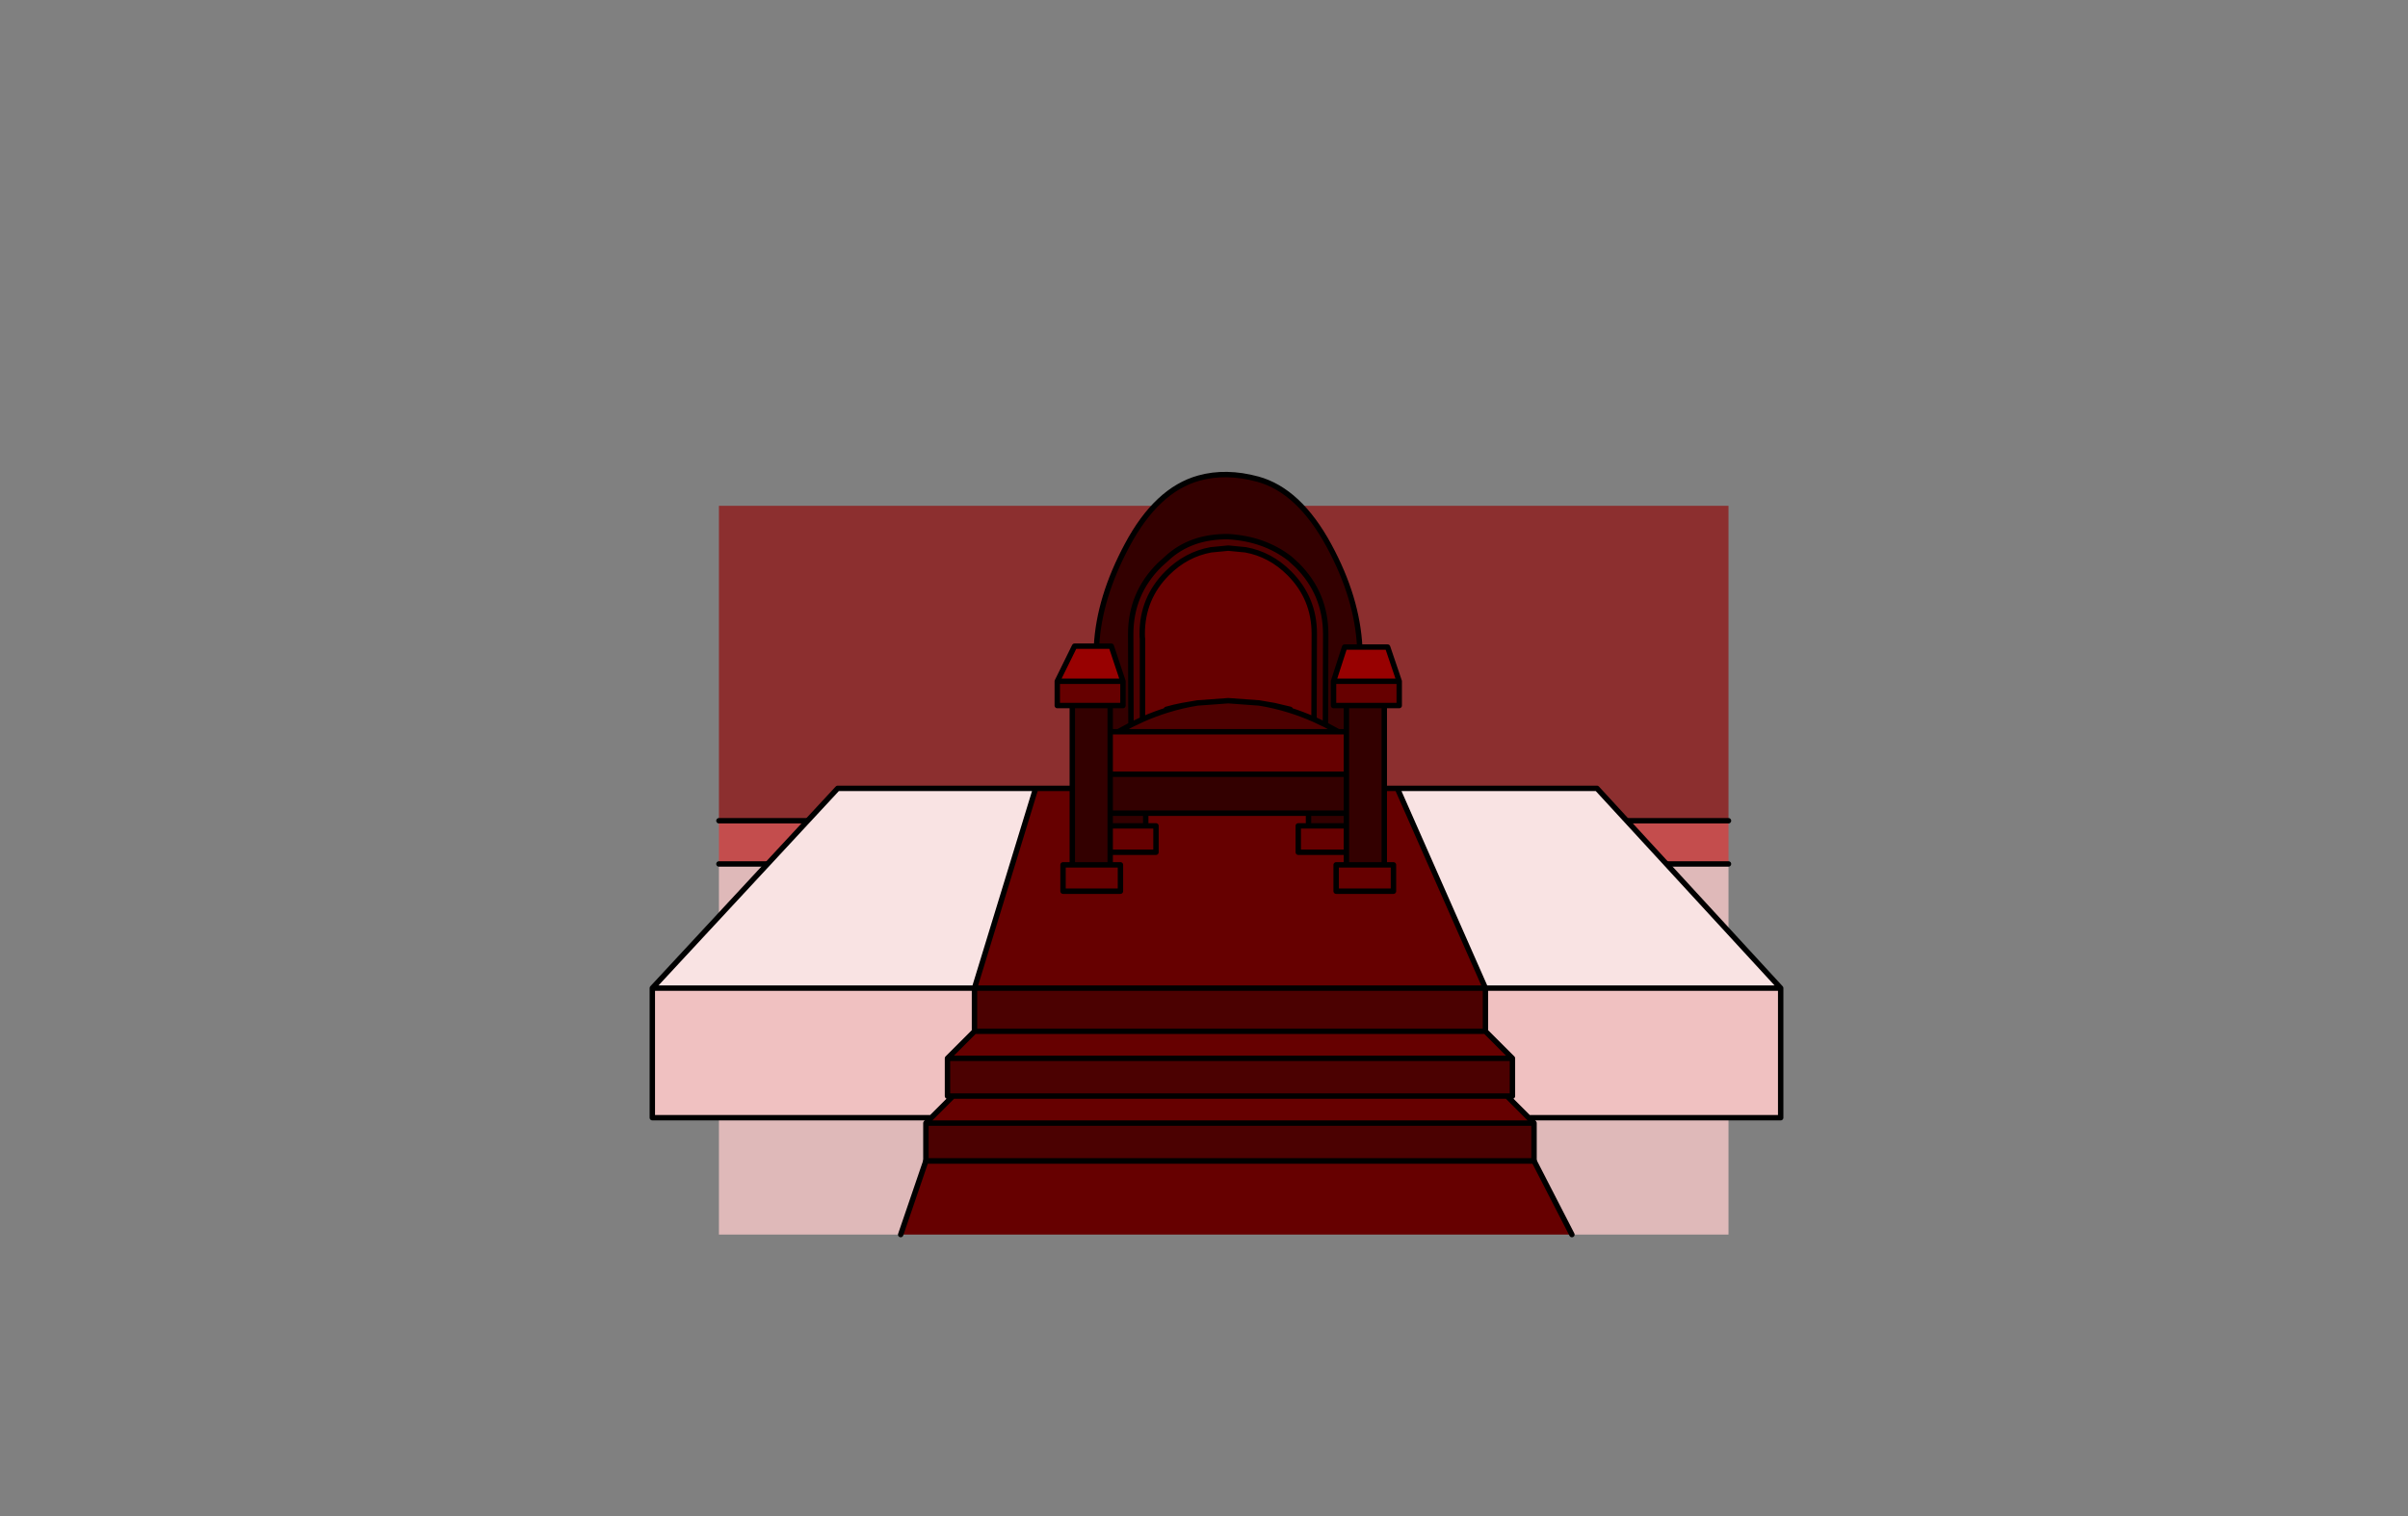 <?xml version="1.0" encoding="UTF-8" standalone="no"?>
<svg xmlns:xlink="http://www.w3.org/1999/xlink" height="842.55px" width="1337.95px" xmlns="http://www.w3.org/2000/svg">
  <rect width="100%" height="100%" fill="#808080" stroke="none"/>
  <g transform="matrix(1, 0, 0, 1, 407.45, 285.05)">
    <use height="4.5" transform="matrix(5.487, 0.0, 0.0, 81.567, 3.288, 23.017)" width="99.75" xlink:href="#shape0"/>
    <use height="425.3" transform="matrix(1.0, 0.0, 0.0, 1.0, -46.5, -22.85)" width="629.95" xlink:href="#shape1"/>
  </g>
  <defs>
    <g id="shape0" transform="matrix(1, 0, 0, 1, 49.85, -2.5)">
      <path d="M49.9 7.0 L-49.85 7.0 -49.85 2.5 49.9 2.5 49.9 7.0" fill="#ffffff" fill-rule="evenodd" stroke="none"/>
    </g>
    <g id="shape1" transform="matrix(1, 0, 0, 1, 46.5, 22.85)">
      <path d="M-8.0 195.0 L-8.0 171.0 552.95 171.0 552.95 195.0 -8.0 195.0" fill="#c44d4d" fill-rule="evenodd" stroke="none"/>
      <path d="M552.95 195.0 L552.95 400.95 465.95 400.95 444.9 360.0 107.0 360.0 93.0 400.95 -8.0 400.95 -8.0 195.0 552.95 195.0" fill="#dfb9b9" fill-rule="evenodd" stroke="none"/>
      <path d="M465.95 400.95 L93.0 400.95 107.0 360.0 444.9 360.0 465.95 400.95" fill="#660000" fill-rule="evenodd" stroke="none"/>
      <path d="M-8.0 171.0 L-8.0 -4.0 552.95 -4.0 552.95 171.0 -8.0 171.0" fill="#8c2f2f" fill-rule="evenodd" stroke="none"/>
      <path d="M-8.0 195.0 L-8.0 171.0 -8.0 -4.0 552.95 -4.0 552.95 171.0 552.95 195.0 552.95 400.95 465.95 400.95 93.0 400.95 -8.0 400.95 -8.0 195.0" fill="none" stroke="#010101" stroke-linecap="round" stroke-linejoin="round" stroke-opacity="0.0" stroke-width="3.0"/>
      <path d="M-8.0 195.0 L552.95 195.0 M465.95 400.95 L444.9 360.0 107.0 360.0 93.0 400.95 M552.95 171.0 L-8.0 171.0" fill="none" stroke="#000000" stroke-linecap="round" stroke-linejoin="round" stroke-width="3.0"/>
      <path d="M368.95 153.0 L479.85 153.0 581.95 264.0 417.9 264.0 368.95 153.0 M-45.0 264.0 L58.0 153.0 168.0 153.0 134.0 264.0 -45.0 264.0" fill="#f9e3e3" fill-rule="evenodd" stroke="none"/>
      <path d="M417.9 264.0 L581.95 264.0 581.95 336.0 441.9 336.0 429.9 324.0 432.9 324.0 432.9 303.0 417.9 288.0 417.9 264.0 M110.0 336.0 L-45.0 336.0 -45.0 264.0 134.0 264.0 134.0 288.0 119.0 303.0 119.0 324.0 122.0 324.0 110.0 336.0" fill="#f0c1c1" fill-rule="evenodd" stroke="none"/>
      <path d="M444.9 339.0 L444.9 360.0 107.0 360.0 107.0 339.0 444.9 339.0 M417.9 264.0 L417.9 288.0 134.0 288.0 134.0 264.0 417.9 264.0 M432.9 303.0 L432.9 324.0 429.9 324.0 122.0 324.0 119.0 324.0 119.0 303.0 432.9 303.0" fill="#4b0101" fill-rule="evenodd" stroke="none"/>
      <path d="M368.95 153.0 L417.9 264.0 134.0 264.0 168.0 153.0 368.95 153.0 M441.9 336.0 L444.9 339.0 107.0 339.0 110.0 336.0 122.0 324.0 429.9 324.0 441.9 336.0 M417.9 288.0 L432.9 303.0 119.0 303.0 134.0 288.0 417.9 288.0" fill="#660000" fill-rule="evenodd" stroke="none"/>
      <path d="M581.95 264.0 L479.85 153.0 368.95 153.0 417.9 264.0 581.95 264.0 581.95 336.0 441.9 336.0 444.9 339.0 444.9 360.0 107.0 360.0 107.0 339.0 110.0 336.0 -45.0 336.0 -45.0 264.0 58.0 153.0 168.0 153.0 368.95 153.0 M417.9 264.0 L417.9 288.0 432.9 303.0 432.9 324.0 429.9 324.0 441.9 336.0 M134.0 288.0 L134.0 264.0 -45.0 264.0 M119.0 303.0 L119.0 324.0 122.0 324.0 429.9 324.0 M122.0 324.0 L110.0 336.0 M134.0 288.0 L119.0 303.0 432.9 303.0 M168.0 153.0 L134.0 264.0 417.9 264.0 M417.9 288.0 L134.0 288.0 M107.0 339.0 L444.9 339.0" fill="none" stroke="#000000" stroke-linecap="round" stroke-linejoin="round" stroke-width="3.0"/>
      <path d="M201.8 74.0 Q203.2 47.05 218.85 17.85 235.25 -12.9 258.7 -19.4 273.75 -23.6 291.45 -18.8 314.4 -12.5 331.0 18.15 346.65 47.0 348.05 74.5 L339.65 74.5 333.5 93.5 333.5 107.0 340.65 107.0 340.65 121.55 340.65 107.0 361.7 107.0 361.7 194.25 361.7 195.5 340.65 195.5 340.65 194.25 340.65 188.5 340.65 173.85 340.65 166.8 340.65 145.15 340.65 166.8 340.65 173.85 319.6 173.85 319.6 172.55 319.6 166.8 229.15 166.8 229.15 172.55 229.15 173.85 209.4 173.85 209.4 188.5 209.4 194.25 209.4 195.5 188.35 195.5 188.35 194.25 188.35 107.0 209.4 107.0 216.5 107.0 216.5 93.5 210.0 74.0 201.8 74.0 M209.4 121.55 L209.4 107.0 209.4 121.55 209.4 145.15 209.4 166.8 209.4 173.85 209.4 166.8 209.4 145.15 340.65 145.15 340.65 121.55 336.2 121.55 329.0 117.65 329.15 67.3 Q329.1 44.85 313.25 29.0 L309.2 25.3 Q295.05 14.35 275.05 13.15 L275.0 13.15 Q254.1 12.9 240.8 25.3 L236.7 29.0 Q220.8 44.85 220.8 67.3 L220.95 117.7 213.85 121.55 209.4 121.55 M209.4 166.8 L229.15 166.8 209.4 166.8 M340.65 166.8 L319.6 166.8 340.65 166.8" fill="#330000" fill-rule="evenodd" stroke="none"/>
      <path d="M201.8 74.0 L210.0 74.0 216.5 93.5 180.0 93.5 189.6 74.0 201.8 74.0 M333.5 93.5 L339.65 74.5 348.05 74.5 363.55 74.5 370.0 93.5 333.5 93.5" fill="#980101" fill-rule="evenodd" stroke="none"/>
      <path d="M216.5 93.5 L216.5 107.0 209.4 107.0 188.35 107.0 180.0 107.0 180.0 93.5 216.5 93.5 M209.4 121.55 L213.85 121.55 336.2 121.55 340.65 121.55 340.65 145.15 209.4 145.15 209.4 121.55 M340.65 107.0 L333.5 107.0 333.5 93.5 370.0 93.5 370.0 107.0 361.7 107.0 340.65 107.0 M361.7 195.5 L366.8 195.5 366.8 210.15 334.95 210.15 334.95 195.5 340.65 195.5 361.7 195.5 M340.65 188.5 L313.9 188.5 313.9 173.85 319.6 173.85 340.65 173.85 340.65 188.5 M229.15 173.85 L234.85 173.85 234.85 188.5 209.4 188.5 209.4 173.85 229.15 173.85 M209.4 195.5 L215.1 195.5 215.1 210.15 183.2 210.15 183.2 195.5 188.35 195.5 209.4 195.5 M241.05 109.5 Q234.15 111.65 227.35 114.65 L227.35 69.9 Q227.2 69.15 227.2 67.05 227.2 47.35 241.1 33.45 251.6 22.95 265.4 20.45 L274.7 19.55 275.35 19.55 284.6 20.45 Q298.4 22.95 308.9 33.45 322.8 47.35 322.8 67.05 L322.65 114.65 Q315.85 111.65 308.95 109.5 L309.45 109.1 300.6 107.0 292.15 105.55 275.0 104.3 257.9 105.55 249.45 107.0 Q245.0 107.85 240.6 109.1 L241.05 109.5" fill="#660000" fill-rule="evenodd" stroke="none"/>
      <path d="M213.85 121.55 L220.95 117.7 220.8 67.3 Q220.8 44.85 236.7 29.0 L240.8 25.3 Q254.1 12.9 275.0 13.15 L275.05 13.15 Q295.05 14.35 309.2 25.3 L313.25 29.0 Q329.1 44.85 329.15 67.3 L329.0 117.65 336.2 121.55 213.85 121.55 M308.95 109.5 Q315.85 111.65 322.65 114.65 L322.8 67.05 Q322.8 47.35 308.9 33.45 298.4 22.95 284.6 20.45 L275.35 19.55 274.7 19.55 265.4 20.45 Q251.6 22.95 241.1 33.45 227.2 47.35 227.2 67.05 227.2 69.15 227.35 69.9 L227.35 114.65 Q234.15 111.65 241.05 109.5 249.4 106.9 257.9 105.55 L275.0 104.3 292.15 105.55 Q300.6 106.9 308.95 109.5 M227.35 114.65 Q224.15 116.1 220.95 117.7 224.15 116.1 227.35 114.65 M322.65 114.65 L329.0 117.65 322.65 114.65" fill="#4d0000" fill-rule="evenodd" stroke="none"/>
      <path d="M348.05 74.5 Q346.65 47.0 331.0 18.15 314.4 -12.5 291.45 -18.8 273.75 -23.6 258.7 -19.4 235.25 -12.9 218.85 17.85 203.2 47.05 201.8 74.0 L210.0 74.0 216.5 93.5 216.5 107.0 209.4 107.0 209.4 121.55 213.85 121.55 220.95 117.7 220.8 67.3 Q220.8 44.85 236.7 29.0 L240.8 25.3 Q254.1 12.9 275.0 13.15 L275.05 13.15 Q295.05 14.35 309.2 25.3 L313.25 29.0 Q329.1 44.85 329.15 67.3 L329.0 117.65 336.2 121.55 340.65 121.55 340.65 107.0 333.5 107.0 333.5 93.5 339.65 74.5 348.05 74.5 363.55 74.5 370.0 93.5 370.0 107.0 361.7 107.0 361.7 194.25 M361.7 195.5 L366.8 195.5 366.8 210.15 334.95 210.15 334.95 195.5 340.65 195.5 361.7 195.5 M340.65 194.25 L340.65 188.5 313.9 188.5 313.9 173.85 319.6 173.85 340.65 173.85 340.65 188.5 M319.6 172.55 L319.6 166.8 229.15 166.8 229.15 172.55 M229.15 173.85 L234.85 173.85 234.85 188.5 209.4 188.5 209.4 194.25 M209.4 195.5 L215.1 195.5 215.1 210.15 183.2 210.15 183.2 195.5 188.35 195.5 209.4 195.5 M188.35 194.25 L188.35 107.0 180.0 107.0 180.0 93.5 189.6 74.0 201.8 74.0 M333.5 93.5 L370.0 93.5 M340.65 121.55 L340.65 145.15 340.65 166.8 340.65 173.85 M361.7 107.0 L340.65 107.0 M308.95 109.5 Q315.85 111.65 322.65 114.65 L322.8 67.05 Q322.8 47.35 308.9 33.45 298.4 22.95 284.6 20.45 L275.35 19.55 274.7 19.55 265.4 20.45 Q251.6 22.95 241.1 33.45 227.2 47.35 227.2 67.05 227.2 69.15 227.35 69.9 L227.35 114.65 Q234.15 111.65 241.05 109.5 L240.6 109.1 Q245.0 107.85 249.45 107.0 L257.9 105.55 275.0 104.3 292.15 105.55 300.6 107.0 309.45 109.1 308.95 109.5 Q300.6 106.9 292.15 105.55 M180.0 93.5 L216.5 93.5 M209.4 145.15 L209.4 121.55 M220.95 117.7 Q224.15 116.1 227.35 114.65 M209.4 188.5 L209.4 173.85 209.4 166.8 209.4 145.15 340.65 145.15 M229.15 173.85 L209.4 173.85 M229.15 166.8 L209.4 166.8 M188.35 107.0 L209.4 107.0 M241.05 109.5 Q249.4 106.9 257.9 105.55 M329.0 117.65 L322.65 114.65 M336.2 121.55 L213.85 121.55 M319.6 166.8 L340.65 166.8" fill="none" stroke="#000000" stroke-linecap="round" stroke-linejoin="round" stroke-width="3.0"/>
    </g>
  </defs>
</svg>
